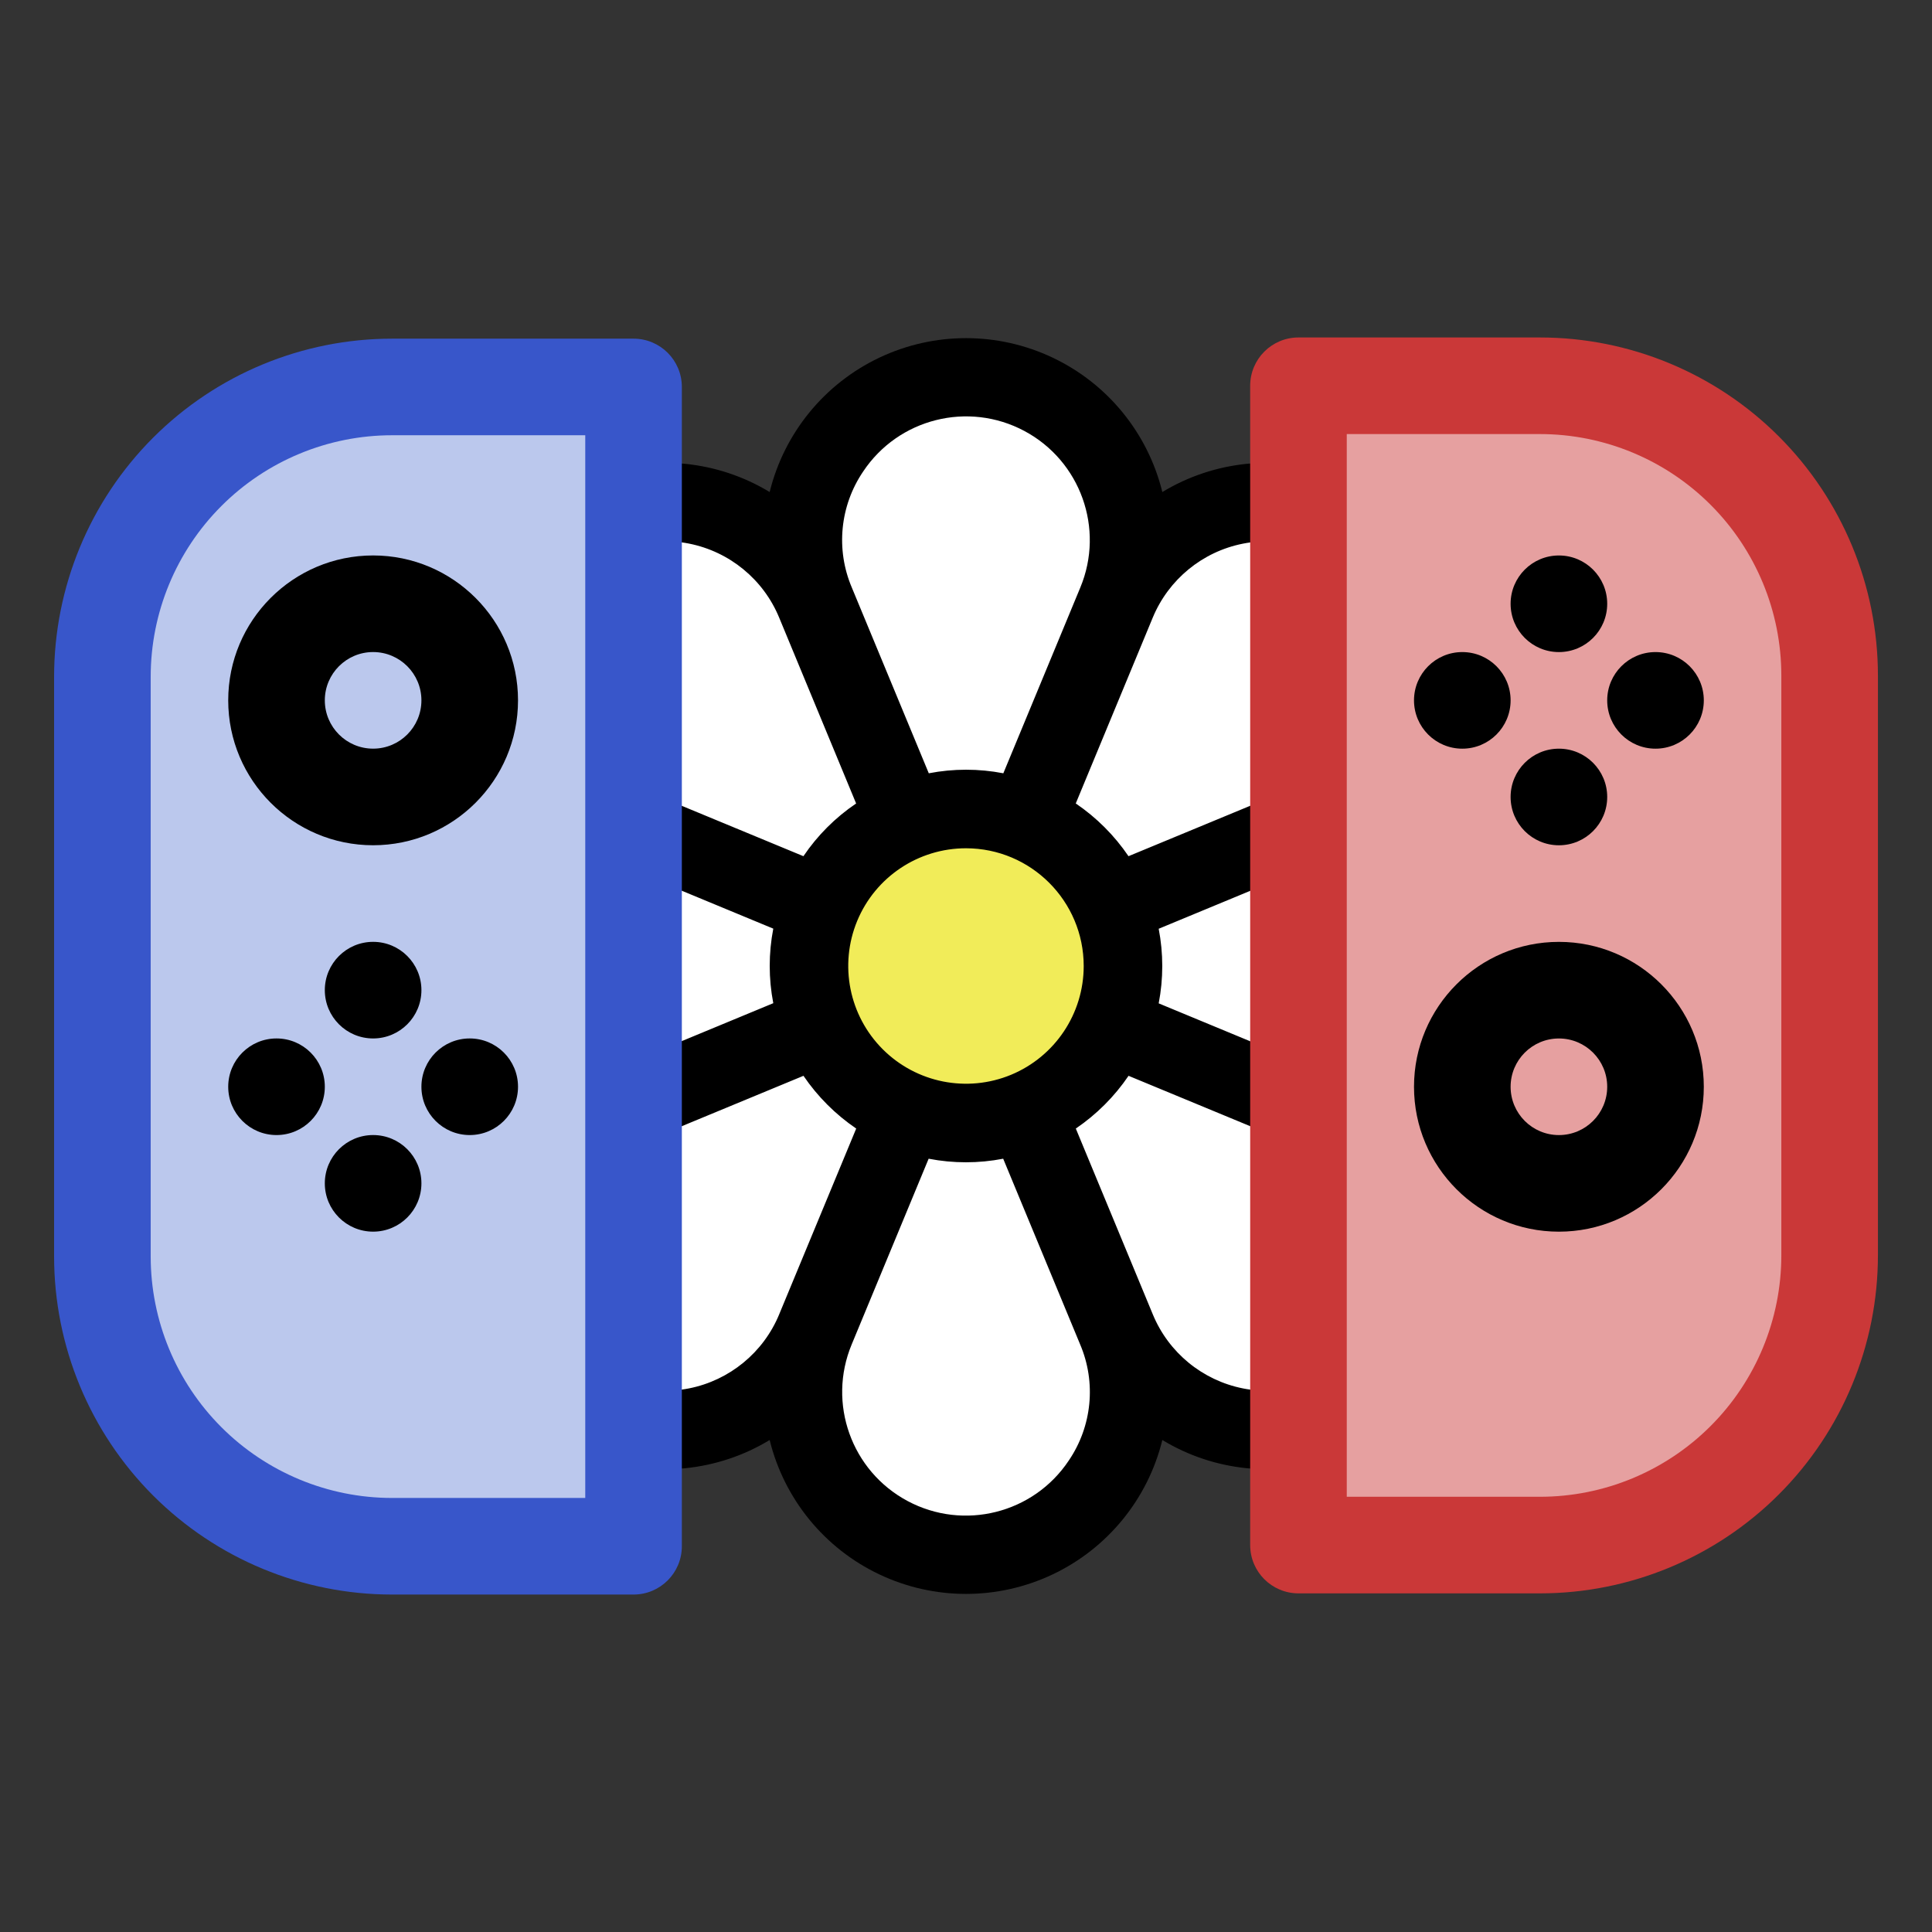 <?xml version="1.0" encoding="UTF-8" standalone="no"?>
<svg
   viewBox="0 0 80 80"
   version="1.1"
   xml:space="preserve"
   x="0px"
   y="0px"
   fill-rule="evenodd"
   clip-rule="evenodd"
   stroke-linejoin="round"
   stroke-miterlimit="2"
   id="svg190"
   sodipodi:docname="flexitype-icon.svg"
   width="80"
   height="80"
   inkscape:version="1.1.1 (c3084ef, 2021-09-22)"
   inkscape:export-filename="/Users/dgk27/git/FlexiType/icons/flexitype-icon-32.png"
   inkscape:export-xdpi="38.400002"
   inkscape:export-ydpi="38.400002"
   xmlns:inkscape="http://www.inkscape.org/namespaces/inkscape"
   xmlns:sodipodi="http://sodipodi.sourceforge.net/DTD/sodipodi-0.dtd"
   xmlns="http://www.w3.org/2000/svg"
   xmlns:svg="http://www.w3.org/2000/svg"><rect x="0" y="0" width="80" height="80" fill="#333333" stroke="none"/><defs
     id="defs194" /><sodipodi:namedview
     id="namedview192"
     pagecolor="#ffffff"
     bordercolor="#666666"
     borderopacity="1.0"
     inkscape:showpageshadow="2"
     inkscape:pageopacity="0.0"
     inkscape:pagecheckerboard="true"
     inkscape:deskcolor="#d1d1d1"
     showgrid="false"
     inkscape:zoom="9.307293"
     inkscape:cx="45.609395"
     inkscape:cy="32.393952"
     inkscape:window-width="2560"
     inkscape:window-height="1387"
     inkscape:window-x="0"
     inkscape:window-y="25"
     inkscape:window-maximized="1"
     inkscape:current-layer="g2895"
     inkscape:pageshadow="0" /><g
     id="g2895"
     transform="translate(-30.526)"><path
       style="fill:#ffffff;fill-opacity:1;stroke:none;stroke-width:1px;stroke-linecap:butt;stroke-linejoin:miter;stroke-opacity:1"
       d="m 65.226,17.013 -1.253,5.986 -4.006,-1.917 -6.306,-0.669 -0.76,12.141 0.684,5.508 0.036,4.937 3.056,2 -0.341,14.089 6.102,-0.908 3.546,4.405 5.265,1.384 4.566,-1.975 1.988,-4.083 7.999,2.439 -1.05,-39.939 -6.359,1.667 -2.579,-3.438 -4.351,-2.763 H 67.472"
       id="path6479"
       sodipodi:nodetypes="cccccccccccccccccccc" /><circle
       style="fill:#f1ec59;fill-opacity:1;stroke:none;stroke-width:9.449;stroke-linecap:round;stroke-linejoin:round"
       id="path3773"
       cx="70.526"
       cy="40"
       r="6.554" /><path
       d="m 92.806,33.039 c -0.81,-0.54 -1.708,-0.935 -2.653,-1.168 1.303,-2.152 1.568,-4.776 0.724,-7.145 -0.844,-2.368 -2.708,-4.232 -5.076,-5.076 -2.37,-0.844 -4.994,-0.58 -7.145,0.724 -0.601,-2.444 -2.268,-4.486 -4.539,-5.563 -2.272,-1.079 -4.909,-1.079 -7.182,0 -2.27,1.077 -3.938,3.119 -4.539,5.563 -2.152,-1.303 -4.776,-1.568 -7.145,-0.724 -2.368,0.844 -4.232,2.708 -5.076,5.076 -0.844,2.37 -0.58,4.994 0.724,7.145 -2.444,0.601 -4.486,2.268 -5.563,4.539 -1.079,2.272 -1.079,4.909 0,7.182 1.077,2.27 3.119,3.938 5.563,4.539 -1.303,2.152 -1.568,4.776 -0.724,7.145 0.844,2.368 2.708,4.232 5.076,5.076 2.37,0.844 4.994,0.58 7.145,-0.724 0.601,2.444 2.268,4.486 4.539,5.563 2.272,1.079 4.909,1.079 7.182,0 2.27,-1.077 3.938,-3.119 4.539,-5.563 2.152,1.303 4.776,1.568 7.145,0.724 2.368,-0.844 4.232,-2.708 5.076,-5.076 0.844,-2.37 0.58,-4.994 -0.724,-7.145 2.116,-0.518 3.944,-1.843 5.099,-3.688 1.153,-1.845 1.545,-4.069 1.088,-6.197 -0.457,-2.129 -1.724,-3.995 -3.534,-5.205 z m -14.547,-7.465 c 0.654,-1.578 2.055,-2.73 3.732,-3.062 1.678,-0.334 3.411,0.19 4.621,1.401 1.21,1.21 1.735,2.943 1.401,4.621 -0.332,1.678 -1.483,3.079 -3.062,3.732 l -7.696,3.187 c -0.584,-0.859 -1.325,-1.6 -2.184,-2.184 z m -2.859,14.426 c 0,1.972 -1.187,3.749 -3.009,4.505 -1.822,0.753 -3.919,0.336 -5.313,-1.058 -1.394,-1.394 -1.811,-3.491 -1.058,-5.313 0.755,-1.822 2.533,-3.009 4.505,-3.009 2.691,0.002 4.873,2.184 4.875,4.875 z m -9.132,-20.476 c 1.46,-2.194 4.35,-2.92 6.676,-1.678 2.325,1.242 3.328,4.048 2.315,6.483 l -3.187,7.691 c -1.02,-0.197 -2.067,-0.197 -3.087,0 l -3.187,-7.691 c -0.671,-1.576 -0.493,-3.388 0.47,-4.805 z m -11.83,4.388 c 1.208,-1.21 2.943,-1.735 4.619,-1.403 1.678,0.334 3.079,1.483 3.732,3.064 l 3.187,7.696 h 0.002 c -0.861,0.582 -1.602,1.322 -2.184,2.184 l -7.696,-3.187 c -1.581,-0.654 -2.73,-2.055 -3.064,-3.732 -0.334,-1.678 0.193,-3.413 1.403,-4.621 z m -4.388,20.345 c -2.194,-1.46 -2.92,-4.35 -1.678,-6.676 1.242,-2.325 4.048,-3.328 6.483,-2.315 l 7.691,3.187 c -0.197,1.02 -0.197,2.067 0,3.087 l -7.691,3.187 c -1.576,0.671 -3.388,0.493 -4.805,-0.47 z m 12.74,10.167 v 0.002 c -0.654,1.581 -2.055,2.73 -3.732,3.064 -1.678,0.332 -3.411,-0.193 -4.621,-1.403 -1.208,-1.21 -1.735,-2.943 -1.401,-4.621 0.334,-1.678 1.483,-3.079 3.064,-3.732 l 7.696,-3.187 c 0.584,0.859 1.325,1.6 2.184,2.184 z m 11.993,6.052 c -1.46,2.194 -4.35,2.92 -6.676,1.678 -2.325,-1.242 -3.328,-4.048 -2.315,-6.483 l 3.187,-7.691 c 1.02,0.197 2.067,0.197 3.087,0 l 3.187,7.691 c 0.671,1.576 0.493,3.388 -0.47,4.805 z m 11.83,-4.388 c -1.208,1.21 -2.943,1.735 -4.619,1.403 -1.678,-0.334 -3.079,-1.483 -3.732,-3.064 l -3.189,-7.696 c 0.859,-0.584 1.6,-1.325 2.184,-2.184 l 7.696,3.187 c 1.581,0.654 2.73,2.055 3.064,3.732 0.334,1.678 -0.193,3.413 -1.403,4.621 z m 4.388,-11.828 c -1.418,0.963 -3.227,1.143 -4.805,0.474 l -7.691,-3.187 c 0.197,-1.02 0.197,-2.069 0,-3.089 l 7.691,-3.187 c 2.435,-1.011 5.241,-0.011 6.483,2.317 1.242,2.325 0.516,5.214 -1.678,6.676 z"
       id="path313"
       style="stroke-width:1" /><path
       style="fill:#bbc8ed;fill-opacity:1;stroke:none;stroke-width:1px;stroke-linecap:butt;stroke-linejoin:miter;stroke-opacity:1"
       d="m 56.296,63.97 -10.788,-0.152 -5.532,-2.355 -3.813,-3.343 -0.836,-5.318 0.152,-27.801 3.267,-5.855 7.673,-3.267 10.256,0.228 z"
       id="path2840" /><path
       style="fill:#e6a0a0;fill-opacity:1;stroke:none;stroke-width:1px;stroke-linecap:butt;stroke-linejoin:miter;stroke-opacity:1"
       d="m 84.781,16.524 10.788,0.152 5.532,2.355 3.813,3.343 0.836,5.318 -0.152,27.801 -3.267,5.855 -7.673,3.267 -10.256,-0.228 z"
       id="path2840-6" /><g
       transform="translate(-466.247,-280.082)"
       id="g184"><g
         transform="translate(439.572,276.933)"
         id="g182"><g
           id="g634"
           transform="translate(74.752,11.15)"
           style="display:inline"><g
             transform="rotate(180,273.5,149.5)"
             id="g148"><path
               d="m 500,256 c -3.311,0 -6,2.689 -6,6 0,3.311 2.689,6 6,6 3.311,0 6,-2.689 6,-6 0,-3.311 -2.689,-6 -6,-6 z m 0,4 c 1.104,0 2,0.896 2,2 0,1.104 -0.896,2 -2,2 -1.104,0 -2,-0.896 -2,-2 0,-1.104 0.896,-2 2,-2 z"
               id="path146" /></g><g
             transform="rotate(180,119,106)"
             id="g152"><circle
               cx="191"
               cy="195"
               r="2"
               id="circle150" /></g><g
             transform="rotate(180,121,108)"
             id="g156"><circle
               cx="191"
               cy="195"
               r="2"
               id="circle154" /></g><g
             transform="rotate(180,119,110)"
             id="g160"><circle
               cx="191"
               cy="195"
               r="2"
               id="circle158" /></g><g
             transform="rotate(180,117,108)"
             id="g164"><circle
               cx="191"
               cy="195"
               r="2"
               id="circle162" /></g></g><g
           id="g648"
           transform="translate(55.651,11.149)"
           style="fill:#000000;fill-opacity:1"><g
             transform="matrix(1.571,0,0,1.091,-764,-264.727)"
             id="g136"
             style="fill:#3856ca;fill-opacity:1"><path
               d="m 505.273,250 c 0,-1.013 -0.57,-1.833 -1.273,-1.833 h -6.364 c -2.362,0 -4.629,1.352 -6.299,3.758 -1.671,2.407 -2.61,5.671 -2.61,9.075 v 22 c 0,3.404 0.939,6.668 2.61,9.075 1.67,2.406 3.937,3.758 6.299,3.758 3.276,0 6.364,0 6.364,0 0.703,0 1.273,-0.82 1.273,-1.833 z m -2.546,1.833 h -5.091 c -1.687,0 -3.306,0.966 -4.499,2.685 -1.194,1.719 -1.864,4.051 -1.864,6.482 v 22 c 0,2.431 0.67,4.763 1.864,6.482 1.193,1.719 2.812,2.685 4.499,2.685 h 5.091 z"
               id="path134"
               style="fill:#3856ca;fill-opacity:1" /></g><g
             transform="matrix(-1.571,0,0,-1.091,847.101,328.728)"
             id="g136-8"
             style="fill:#ca3838;fill-opacity:1"><path
               d="m 505.273,250 c 0,-1.013 -0.57,-1.833 -1.273,-1.833 h -6.364 c -2.362,0 -4.629,1.352 -6.299,3.758 -1.671,2.407 -2.61,5.671 -2.61,9.075 v 22 c 0,3.404 0.939,6.668 2.61,9.075 1.67,2.406 3.937,3.758 6.299,3.758 3.276,0 6.364,0 6.364,0 0.703,0 1.273,-0.82 1.273,-1.833 z m -2.546,1.833 h -5.091 c -1.687,0 -3.306,0.966 -4.499,2.685 -1.194,1.719 -1.864,4.051 -1.864,6.482 v 22 c 0,2.431 0.67,4.763 1.864,6.482 1.193,1.719 2.812,2.685 4.499,2.685 h 5.091 z"
               id="path134-0"
               style="fill:#ca3838;fill-opacity:1" /></g><g
             transform="translate(-483,-241)"
             id="g140"
             style="fill:#000000;fill-opacity:1"><path
               d="m 500,256 c -3.311,0 -6,2.689 -6,6 0,3.311 2.689,6 6,6 3.311,0 6,-2.689 6,-6 0,-3.311 -2.689,-6 -6,-6 z m 0,4 c 1.104,0 2,0.896 2,2 0,1.104 -0.896,2 -2,2 -1.104,0 -2,-0.896 -2,-2 0,-1.104 0.896,-2 2,-2 z"
               id="path138"
               style="fill:#000000;fill-opacity:1" /></g><g
             transform="rotate(180,104,114)"
             id="g168"
             style="fill:#000000;fill-opacity:1"><circle
               cx="191"
               cy="195"
               r="2"
               id="circle166"
               style="fill:#000000;fill-opacity:1" /></g><g
             transform="rotate(180,106,116)"
             id="g172"
             style="fill:#000000;fill-opacity:1"><circle
               cx="191"
               cy="195"
               r="2"
               id="circle170"
               style="fill:#000000;fill-opacity:1" /></g><g
             transform="rotate(180,104,118)"
             id="g176"
             style="fill:#000000;fill-opacity:1"><circle
               cx="191"
               cy="195"
               r="2"
               id="circle174"
               style="fill:#000000;fill-opacity:1" /></g><g
             transform="rotate(180,102,116)"
             id="g180"
             style="fill:#000000;fill-opacity:1"><circle
               cx="191"
               cy="195"
               r="2"
               id="circle178"
               style="fill:#000000;fill-opacity:1" /></g></g></g></g></g></svg>
